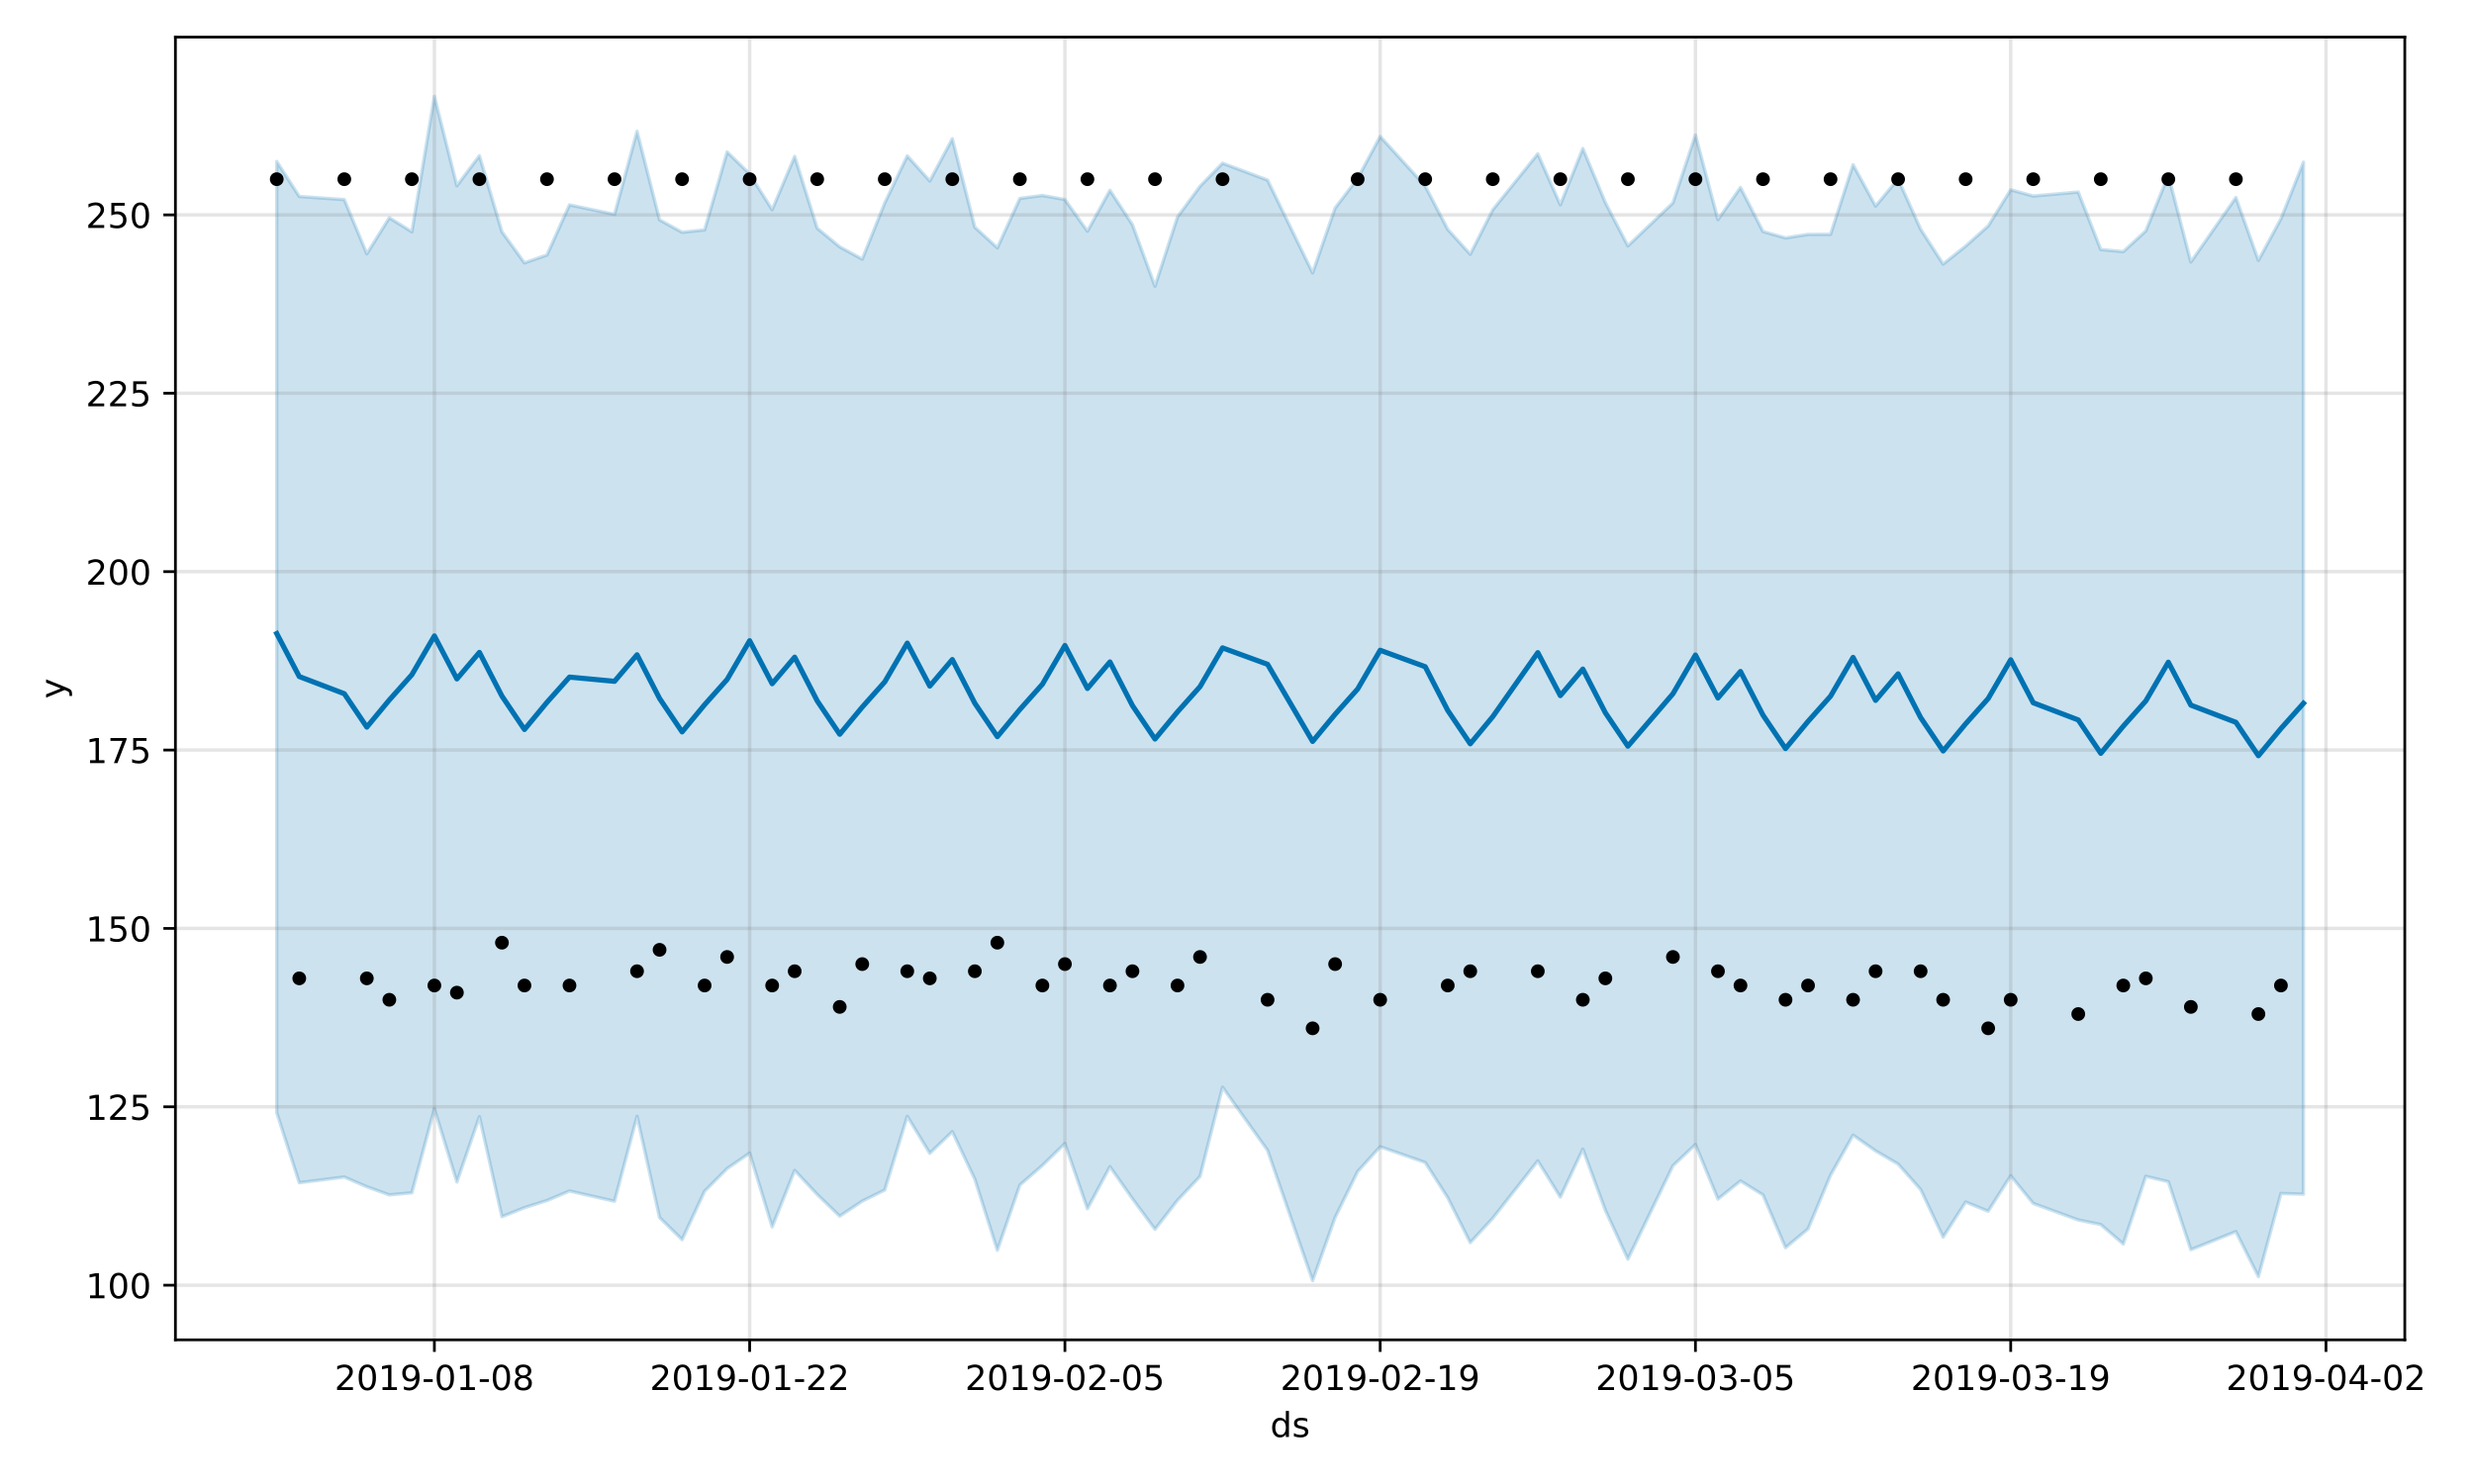 <?xml version="1.0" encoding="utf-8" standalone="no"?>
<!DOCTYPE svg PUBLIC "-//W3C//DTD SVG 1.1//EN"
  "http://www.w3.org/Graphics/SVG/1.1/DTD/svg11.dtd">
<!-- Created with matplotlib (https://matplotlib.org/) -->
<svg height="432pt" version="1.1" viewBox="0 0 720 432" width="720pt" xmlns="http://www.w3.org/2000/svg" xmlns:xlink="http://www.w3.org/1999/xlink">
 <defs>
  <style type="text/css">
*{stroke-linecap:butt;stroke-linejoin:round;}
  </style>
 </defs>
 <g id="figure_1">
  <g id="patch_1">
   <path d="M 0 432 
L 720 432 
L 720 0 
L 0 0 
z
" style="fill:#ffffff;"/>
  </g>
  <g id="axes_1">
   <g id="patch_2">
    <path d="M 51.05 390.04 
L 699.857 390.04 
L 699.857 10.8 
L 51.05 10.8 
z
" style="fill:#ffffff;"/>
   </g>
   <g id="PolyCollection_1">
    <defs>
     <path d="M 80.541 -384.999 
L 80.541 -108.091 
L 87.095 -87.696 
L 100.202 -89.364 
L 106.756 -86.526 
L 113.309 -84.163 
L 119.863 -84.766 
L 126.417 -109.22 
L 132.97 -87.916 
L 139.524 -106.926 
L 146.077 -77.824 
L 152.631 -80.44 
L 159.185 -82.521 
L 165.738 -85.287 
L 178.845 -82.309 
L 185.399 -107.039 
L 191.953 -77.56 
L 198.506 -71.137 
L 205.06 -85.219 
L 211.613 -91.819 
L 218.167 -96.333 
L 224.721 -74.837 
L 231.274 -91.289 
L 237.828 -84.281 
L 244.381 -77.97 
L 250.935 -82.348 
L 257.489 -85.588 
L 264.042 -107.031 
L 270.596 -96.264 
L 277.15 -102.566 
L 283.703 -88.724 
L 290.257 -68.043 
L 296.81 -87.026 
L 303.364 -92.733 
L 309.918 -99.12 
L 316.471 -80.123 
L 323.025 -92.369 
L 329.578 -83.037 
L 336.132 -74.136 
L 342.686 -82.581 
L 349.239 -89.533 
L 355.793 -115.507 
L 368.9 -97.117 
L 382.007 -59.198 
L 388.561 -77.58 
L 395.114 -90.957 
L 401.668 -98.18 
L 414.775 -93.605 
L 421.329 -83.343 
L 427.883 -70.253 
L 434.436 -77.369 
L 447.543 -94.059 
L 454.097 -83.507 
L 460.651 -97.471 
L 467.204 -79.679 
L 473.758 -65.454 
L 486.865 -92.636 
L 493.419 -98.824 
L 499.972 -82.937 
L 506.526 -88.219 
L 513.079 -84.152 
L 519.633 -68.791 
L 526.187 -74.251 
L 532.74 -89.897 
L 539.294 -101.552 
L 545.847 -96.973 
L 552.401 -93.138 
L 558.955 -85.734 
L 565.508 -71.879 
L 572.062 -82.084 
L 578.616 -79.402 
L 585.169 -89.732 
L 591.723 -81.672 
L 604.83 -76.865 
L 611.384 -75.517 
L 617.937 -69.863 
L 624.491 -89.567 
L 631.044 -88.001 
L 637.598 -68.22 
L 650.705 -73.468 
L 657.259 -60.367 
L 663.812 -84.568 
L 670.366 -84.368 
L 670.366 -384.791 
L 670.366 -384.791 
L 663.812 -368.297 
L 657.259 -356.201 
L 650.705 -374.503 
L 637.598 -355.717 
L 631.044 -381.01 
L 624.491 -364.784 
L 617.937 -358.747 
L 611.384 -359.359 
L 604.83 -376.097 
L 591.723 -374.938 
L 585.169 -376.749 
L 578.616 -366.221 
L 572.062 -360.364 
L 565.508 -355.122 
L 558.955 -365.286 
L 552.401 -379.902 
L 545.847 -372.005 
L 539.294 -384.057 
L 532.74 -363.786 
L 526.187 -363.766 
L 519.633 -362.732 
L 513.079 -364.599 
L 506.526 -377.416 
L 499.972 -368.047 
L 493.419 -392.697 
L 486.865 -372.922 
L 473.758 -360.423 
L 467.204 -373.033 
L 460.651 -388.774 
L 454.097 -372.393 
L 447.543 -387.219 
L 434.436 -370.923 
L 427.883 -357.974 
L 421.329 -365.234 
L 414.775 -377.851 
L 401.668 -392.274 
L 395.114 -380.042 
L 388.561 -371.451 
L 382.007 -352.561 
L 368.9 -379.574 
L 355.793 -384.493 
L 349.239 -377.771 
L 342.686 -368.845 
L 336.132 -348.69 
L 329.578 -366.577 
L 323.025 -376.607 
L 316.471 -364.69 
L 309.918 -373.915 
L 303.364 -375.094 
L 296.81 -374.243 
L 290.257 -359.85 
L 283.703 -365.854 
L 277.15 -391.61 
L 270.596 -379.318 
L 264.042 -386.625 
L 257.489 -372.922 
L 250.935 -356.565 
L 244.381 -360.139 
L 237.828 -365.569 
L 231.274 -386.465 
L 224.721 -370.957 
L 218.167 -381.362 
L 211.613 -387.767 
L 205.06 -365.078 
L 198.506 -364.38 
L 191.953 -368.001 
L 185.399 -393.788 
L 178.845 -369.598 
L 165.738 -372.361 
L 159.185 -357.778 
L 152.631 -355.475 
L 146.077 -364.536 
L 139.524 -386.656 
L 132.97 -377.918 
L 126.417 -403.962 
L 119.863 -364.515 
L 113.309 -368.619 
L 106.756 -358.117 
L 100.202 -373.904 
L 87.095 -374.814 
L 80.541 -384.999 
z
" id="mfff5564aca" style="stroke:#0072b2;stroke-opacity:0.2;"/>
    </defs>
    <g clip-path="url(#p25a1cf8310)">
     <use style="fill:#0072b2;fill-opacity:0.2;stroke:#0072b2;stroke-opacity:0.2;" x="0" xlink:href="#mfff5564aca" y="432"/>
    </g>
   </g>
   <g id="matplotlib.axis_1">
    <g id="xtick_1">
     <g id="line2d_1">
      <path clip-path="url(#p25a1cf8310)" d="M 126.417 390.04 
L 126.417 10.8 
" style="fill:none;stroke:#808080;stroke-linecap:square;stroke-opacity:0.2;"/>
     </g>
     <g id="line2d_2">
      <defs>
       <path d="M 0 0 
L 0 3.5 
" id="m54a63ee078" style="stroke:#000000;stroke-width:0.8;"/>
      </defs>
      <g>
       <use style="stroke:#000000;stroke-width:0.8;" x="126.417" xlink:href="#m54a63ee078" y="390.04"/>
      </g>
     </g>
     <g id="text_1">
      <!-- 2019-01-08 -->
      <defs>
       <path d="M 19.188 8.297 
L 53.609 8.297 
L 53.609 0 
L 7.328 0 
L 7.328 8.297 
Q 12.938 14.109 22.625 23.891 
Q 32.328 33.688 34.812 36.531 
Q 39.547 41.844 41.422 45.531 
Q 43.312 49.219 43.312 52.781 
Q 43.312 58.594 39.234 62.25 
Q 35.156 65.922 28.609 65.922 
Q 23.969 65.922 18.812 64.312 
Q 13.672 62.703 7.812 59.422 
L 7.812 69.391 
Q 13.766 71.781 18.938 73 
Q 24.125 74.219 28.422 74.219 
Q 39.75 74.219 46.484 68.547 
Q 53.219 62.891 53.219 53.422 
Q 53.219 48.922 51.531 44.891 
Q 49.859 40.875 45.406 35.406 
Q 44.188 33.984 37.641 27.219 
Q 31.109 20.453 19.188 8.297 
z
" id="DejaVuSans-50"/>
       <path d="M 31.781 66.406 
Q 24.172 66.406 20.328 58.906 
Q 16.5 51.422 16.5 36.375 
Q 16.5 21.391 20.328 13.891 
Q 24.172 6.391 31.781 6.391 
Q 39.453 6.391 43.281 13.891 
Q 47.125 21.391 47.125 36.375 
Q 47.125 51.422 43.281 58.906 
Q 39.453 66.406 31.781 66.406 
z
M 31.781 74.219 
Q 44.047 74.219 50.516 64.516 
Q 56.984 54.828 56.984 36.375 
Q 56.984 17.969 50.516 8.266 
Q 44.047 -1.422 31.781 -1.422 
Q 19.531 -1.422 13.062 8.266 
Q 6.594 17.969 6.594 36.375 
Q 6.594 54.828 13.062 64.516 
Q 19.531 74.219 31.781 74.219 
z
" id="DejaVuSans-48"/>
       <path d="M 12.406 8.297 
L 28.516 8.297 
L 28.516 63.922 
L 10.984 60.406 
L 10.984 69.391 
L 28.422 72.906 
L 38.281 72.906 
L 38.281 8.297 
L 54.391 8.297 
L 54.391 0 
L 12.406 0 
z
" id="DejaVuSans-49"/>
       <path d="M 10.984 1.516 
L 10.984 10.5 
Q 14.703 8.734 18.5 7.812 
Q 22.312 6.891 25.984 6.891 
Q 35.75 6.891 40.891 13.453 
Q 46.047 20.016 46.781 33.406 
Q 43.953 29.203 39.594 26.953 
Q 35.25 24.703 29.984 24.703 
Q 19.047 24.703 12.672 31.312 
Q 6.297 37.938 6.297 49.422 
Q 6.297 60.641 12.938 67.422 
Q 19.578 74.219 30.609 74.219 
Q 43.266 74.219 49.922 64.516 
Q 56.594 54.828 56.594 36.375 
Q 56.594 19.141 48.406 8.859 
Q 40.234 -1.422 26.422 -1.422 
Q 22.703 -1.422 18.891 -0.688 
Q 15.094 0.047 10.984 1.516 
z
M 30.609 32.422 
Q 37.25 32.422 41.125 36.953 
Q 45.016 41.5 45.016 49.422 
Q 45.016 57.281 41.125 61.844 
Q 37.25 66.406 30.609 66.406 
Q 23.969 66.406 20.094 61.844 
Q 16.219 57.281 16.219 49.422 
Q 16.219 41.5 20.094 36.953 
Q 23.969 32.422 30.609 32.422 
z
" id="DejaVuSans-57"/>
       <path d="M 4.891 31.391 
L 31.203 31.391 
L 31.203 23.391 
L 4.891 23.391 
z
" id="DejaVuSans-45"/>
       <path d="M 31.781 34.625 
Q 24.75 34.625 20.719 30.859 
Q 16.703 27.094 16.703 20.516 
Q 16.703 13.922 20.719 10.156 
Q 24.75 6.391 31.781 6.391 
Q 38.812 6.391 42.859 10.172 
Q 46.922 13.969 46.922 20.516 
Q 46.922 27.094 42.891 30.859 
Q 38.875 34.625 31.781 34.625 
z
M 21.922 38.812 
Q 15.578 40.375 12.031 44.719 
Q 8.5 49.078 8.5 55.328 
Q 8.5 64.062 14.719 69.141 
Q 20.953 74.219 31.781 74.219 
Q 42.672 74.219 48.875 69.141 
Q 55.078 64.062 55.078 55.328 
Q 55.078 49.078 51.531 44.719 
Q 48 40.375 41.703 38.812 
Q 48.828 37.156 52.797 32.312 
Q 56.781 27.484 56.781 20.516 
Q 56.781 9.906 50.312 4.234 
Q 43.844 -1.422 31.781 -1.422 
Q 19.734 -1.422 13.25 4.234 
Q 6.781 9.906 6.781 20.516 
Q 6.781 27.484 10.781 32.312 
Q 14.797 37.156 21.922 38.812 
z
M 18.312 54.391 
Q 18.312 48.734 21.844 45.562 
Q 25.391 42.391 31.781 42.391 
Q 38.141 42.391 41.719 45.562 
Q 45.312 48.734 45.312 54.391 
Q 45.312 60.062 41.719 63.234 
Q 38.141 66.406 31.781 66.406 
Q 25.391 66.406 21.844 63.234 
Q 18.312 60.062 18.312 54.391 
z
" id="DejaVuSans-56"/>
      </defs>
      <g transform="translate(97.359 404.638)scale(0.1 -0.1)">
       <use xlink:href="#DejaVuSans-50"/>
       <use x="63.623" xlink:href="#DejaVuSans-48"/>
       <use x="127.246" xlink:href="#DejaVuSans-49"/>
       <use x="190.869" xlink:href="#DejaVuSans-57"/>
       <use x="254.492" xlink:href="#DejaVuSans-45"/>
       <use x="290.576" xlink:href="#DejaVuSans-48"/>
       <use x="354.199" xlink:href="#DejaVuSans-49"/>
       <use x="417.822" xlink:href="#DejaVuSans-45"/>
       <use x="453.906" xlink:href="#DejaVuSans-48"/>
       <use x="517.529" xlink:href="#DejaVuSans-56"/>
      </g>
     </g>
    </g>
    <g id="xtick_2">
     <g id="line2d_3">
      <path clip-path="url(#p25a1cf8310)" d="M 218.167 390.04 
L 218.167 10.8 
" style="fill:none;stroke:#808080;stroke-linecap:square;stroke-opacity:0.2;"/>
     </g>
     <g id="line2d_4">
      <g>
       <use style="stroke:#000000;stroke-width:0.8;" x="218.167" xlink:href="#m54a63ee078" y="390.04"/>
      </g>
     </g>
     <g id="text_2">
      <!-- 2019-01-22 -->
      <g transform="translate(189.109 404.638)scale(0.1 -0.1)">
       <use xlink:href="#DejaVuSans-50"/>
       <use x="63.623" xlink:href="#DejaVuSans-48"/>
       <use x="127.246" xlink:href="#DejaVuSans-49"/>
       <use x="190.869" xlink:href="#DejaVuSans-57"/>
       <use x="254.492" xlink:href="#DejaVuSans-45"/>
       <use x="290.576" xlink:href="#DejaVuSans-48"/>
       <use x="354.199" xlink:href="#DejaVuSans-49"/>
       <use x="417.822" xlink:href="#DejaVuSans-45"/>
       <use x="453.906" xlink:href="#DejaVuSans-50"/>
       <use x="517.529" xlink:href="#DejaVuSans-50"/>
      </g>
     </g>
    </g>
    <g id="xtick_3">
     <g id="line2d_5">
      <path clip-path="url(#p25a1cf8310)" d="M 309.918 390.04 
L 309.918 10.8 
" style="fill:none;stroke:#808080;stroke-linecap:square;stroke-opacity:0.2;"/>
     </g>
     <g id="line2d_6">
      <g>
       <use style="stroke:#000000;stroke-width:0.8;" x="309.918" xlink:href="#m54a63ee078" y="390.04"/>
      </g>
     </g>
     <g id="text_3">
      <!-- 2019-02-05 -->
      <defs>
       <path d="M 10.797 72.906 
L 49.516 72.906 
L 49.516 64.594 
L 19.828 64.594 
L 19.828 46.734 
Q 21.969 47.469 24.109 47.828 
Q 26.266 48.188 28.422 48.188 
Q 40.625 48.188 47.75 41.5 
Q 54.891 34.812 54.891 23.391 
Q 54.891 11.625 47.562 5.094 
Q 40.234 -1.422 26.906 -1.422 
Q 22.312 -1.422 17.547 -0.641 
Q 12.797 0.141 7.719 1.703 
L 7.719 11.625 
Q 12.109 9.234 16.797 8.062 
Q 21.484 6.891 26.703 6.891 
Q 35.156 6.891 40.078 11.328 
Q 45.016 15.766 45.016 23.391 
Q 45.016 31 40.078 35.438 
Q 35.156 39.891 26.703 39.891 
Q 22.75 39.891 18.812 39.016 
Q 14.891 38.141 10.797 36.281 
z
" id="DejaVuSans-53"/>
      </defs>
      <g transform="translate(280.86 404.638)scale(0.1 -0.1)">
       <use xlink:href="#DejaVuSans-50"/>
       <use x="63.623" xlink:href="#DejaVuSans-48"/>
       <use x="127.246" xlink:href="#DejaVuSans-49"/>
       <use x="190.869" xlink:href="#DejaVuSans-57"/>
       <use x="254.492" xlink:href="#DejaVuSans-45"/>
       <use x="290.576" xlink:href="#DejaVuSans-48"/>
       <use x="354.199" xlink:href="#DejaVuSans-50"/>
       <use x="417.822" xlink:href="#DejaVuSans-45"/>
       <use x="453.906" xlink:href="#DejaVuSans-48"/>
       <use x="517.529" xlink:href="#DejaVuSans-53"/>
      </g>
     </g>
    </g>
    <g id="xtick_4">
     <g id="line2d_7">
      <path clip-path="url(#p25a1cf8310)" d="M 401.668 390.04 
L 401.668 10.8 
" style="fill:none;stroke:#808080;stroke-linecap:square;stroke-opacity:0.2;"/>
     </g>
     <g id="line2d_8">
      <g>
       <use style="stroke:#000000;stroke-width:0.8;" x="401.668" xlink:href="#m54a63ee078" y="390.04"/>
      </g>
     </g>
     <g id="text_4">
      <!-- 2019-02-19 -->
      <g transform="translate(372.61 404.638)scale(0.1 -0.1)">
       <use xlink:href="#DejaVuSans-50"/>
       <use x="63.623" xlink:href="#DejaVuSans-48"/>
       <use x="127.246" xlink:href="#DejaVuSans-49"/>
       <use x="190.869" xlink:href="#DejaVuSans-57"/>
       <use x="254.492" xlink:href="#DejaVuSans-45"/>
       <use x="290.576" xlink:href="#DejaVuSans-48"/>
       <use x="354.199" xlink:href="#DejaVuSans-50"/>
       <use x="417.822" xlink:href="#DejaVuSans-45"/>
       <use x="453.906" xlink:href="#DejaVuSans-49"/>
       <use x="517.529" xlink:href="#DejaVuSans-57"/>
      </g>
     </g>
    </g>
    <g id="xtick_5">
     <g id="line2d_9">
      <path clip-path="url(#p25a1cf8310)" d="M 493.419 390.04 
L 493.419 10.8 
" style="fill:none;stroke:#808080;stroke-linecap:square;stroke-opacity:0.2;"/>
     </g>
     <g id="line2d_10">
      <g>
       <use style="stroke:#000000;stroke-width:0.8;" x="493.419" xlink:href="#m54a63ee078" y="390.04"/>
      </g>
     </g>
     <g id="text_5">
      <!-- 2019-03-05 -->
      <defs>
       <path d="M 40.578 39.312 
Q 47.656 37.797 51.625 33 
Q 55.609 28.219 55.609 21.188 
Q 55.609 10.406 48.188 4.484 
Q 40.766 -1.422 27.094 -1.422 
Q 22.516 -1.422 17.656 -0.516 
Q 12.797 0.391 7.625 2.203 
L 7.625 11.719 
Q 11.719 9.328 16.594 8.109 
Q 21.484 6.891 26.812 6.891 
Q 36.078 6.891 40.938 10.547 
Q 45.797 14.203 45.797 21.188 
Q 45.797 27.641 41.281 31.266 
Q 36.766 34.906 28.719 34.906 
L 20.219 34.906 
L 20.219 43.016 
L 29.109 43.016 
Q 36.375 43.016 40.234 45.922 
Q 44.094 48.828 44.094 54.297 
Q 44.094 59.906 40.109 62.906 
Q 36.141 65.922 28.719 65.922 
Q 24.656 65.922 20.016 65.031 
Q 15.375 64.156 9.812 62.312 
L 9.812 71.094 
Q 15.438 72.656 20.344 73.438 
Q 25.25 74.219 29.594 74.219 
Q 40.828 74.219 47.359 69.109 
Q 53.906 64.016 53.906 55.328 
Q 53.906 49.266 50.438 45.094 
Q 46.969 40.922 40.578 39.312 
z
" id="DejaVuSans-51"/>
      </defs>
      <g transform="translate(464.361 404.638)scale(0.1 -0.1)">
       <use xlink:href="#DejaVuSans-50"/>
       <use x="63.623" xlink:href="#DejaVuSans-48"/>
       <use x="127.246" xlink:href="#DejaVuSans-49"/>
       <use x="190.869" xlink:href="#DejaVuSans-57"/>
       <use x="254.492" xlink:href="#DejaVuSans-45"/>
       <use x="290.576" xlink:href="#DejaVuSans-48"/>
       <use x="354.199" xlink:href="#DejaVuSans-51"/>
       <use x="417.822" xlink:href="#DejaVuSans-45"/>
       <use x="453.906" xlink:href="#DejaVuSans-48"/>
       <use x="517.529" xlink:href="#DejaVuSans-53"/>
      </g>
     </g>
    </g>
    <g id="xtick_6">
     <g id="line2d_11">
      <path clip-path="url(#p25a1cf8310)" d="M 585.169 390.04 
L 585.169 10.8 
" style="fill:none;stroke:#808080;stroke-linecap:square;stroke-opacity:0.2;"/>
     </g>
     <g id="line2d_12">
      <g>
       <use style="stroke:#000000;stroke-width:0.8;" x="585.169" xlink:href="#m54a63ee078" y="390.04"/>
      </g>
     </g>
     <g id="text_6">
      <!-- 2019-03-19 -->
      <g transform="translate(556.111 404.638)scale(0.1 -0.1)">
       <use xlink:href="#DejaVuSans-50"/>
       <use x="63.623" xlink:href="#DejaVuSans-48"/>
       <use x="127.246" xlink:href="#DejaVuSans-49"/>
       <use x="190.869" xlink:href="#DejaVuSans-57"/>
       <use x="254.492" xlink:href="#DejaVuSans-45"/>
       <use x="290.576" xlink:href="#DejaVuSans-48"/>
       <use x="354.199" xlink:href="#DejaVuSans-51"/>
       <use x="417.822" xlink:href="#DejaVuSans-45"/>
       <use x="453.906" xlink:href="#DejaVuSans-49"/>
       <use x="517.529" xlink:href="#DejaVuSans-57"/>
      </g>
     </g>
    </g>
    <g id="xtick_7">
     <g id="line2d_13">
      <path clip-path="url(#p25a1cf8310)" d="M 676.92 390.04 
L 676.92 10.8 
" style="fill:none;stroke:#808080;stroke-linecap:square;stroke-opacity:0.2;"/>
     </g>
     <g id="line2d_14">
      <g>
       <use style="stroke:#000000;stroke-width:0.8;" x="676.92" xlink:href="#m54a63ee078" y="390.04"/>
      </g>
     </g>
     <g id="text_7">
      <!-- 2019-04-02 -->
      <defs>
       <path d="M 37.797 64.312 
L 12.891 25.391 
L 37.797 25.391 
z
M 35.203 72.906 
L 47.609 72.906 
L 47.609 25.391 
L 58.016 25.391 
L 58.016 17.188 
L 47.609 17.188 
L 47.609 0 
L 37.797 0 
L 37.797 17.188 
L 4.891 17.188 
L 4.891 26.703 
z
" id="DejaVuSans-52"/>
      </defs>
      <g transform="translate(647.862 404.638)scale(0.1 -0.1)">
       <use xlink:href="#DejaVuSans-50"/>
       <use x="63.623" xlink:href="#DejaVuSans-48"/>
       <use x="127.246" xlink:href="#DejaVuSans-49"/>
       <use x="190.869" xlink:href="#DejaVuSans-57"/>
       <use x="254.492" xlink:href="#DejaVuSans-45"/>
       <use x="290.576" xlink:href="#DejaVuSans-48"/>
       <use x="354.199" xlink:href="#DejaVuSans-52"/>
       <use x="417.822" xlink:href="#DejaVuSans-45"/>
       <use x="453.906" xlink:href="#DejaVuSans-48"/>
       <use x="517.529" xlink:href="#DejaVuSans-50"/>
      </g>
     </g>
    </g>
    <g id="text_8">
     <!-- ds -->
     <defs>
      <path d="M 45.406 46.391 
L 45.406 75.984 
L 54.391 75.984 
L 54.391 0 
L 45.406 0 
L 45.406 8.203 
Q 42.578 3.328 38.25 0.953 
Q 33.938 -1.422 27.875 -1.422 
Q 17.969 -1.422 11.734 6.484 
Q 5.516 14.406 5.516 27.297 
Q 5.516 40.188 11.734 48.094 
Q 17.969 56 27.875 56 
Q 33.938 56 38.25 53.625 
Q 42.578 51.266 45.406 46.391 
z
M 14.797 27.297 
Q 14.797 17.391 18.875 11.75 
Q 22.953 6.109 30.078 6.109 
Q 37.203 6.109 41.297 11.75 
Q 45.406 17.391 45.406 27.297 
Q 45.406 37.203 41.297 42.844 
Q 37.203 48.484 30.078 48.484 
Q 22.953 48.484 18.875 42.844 
Q 14.797 37.203 14.797 27.297 
z
" id="DejaVuSans-100"/>
      <path d="M 44.281 53.078 
L 44.281 44.578 
Q 40.484 46.531 36.375 47.5 
Q 32.281 48.484 27.875 48.484 
Q 21.188 48.484 17.844 46.438 
Q 14.5 44.391 14.5 40.281 
Q 14.5 37.156 16.891 35.375 
Q 19.281 33.594 26.516 31.984 
L 29.594 31.297 
Q 39.156 29.25 43.188 25.516 
Q 47.219 21.781 47.219 15.094 
Q 47.219 7.469 41.188 3.016 
Q 35.156 -1.422 24.609 -1.422 
Q 20.219 -1.422 15.453 -0.562 
Q 10.688 0.297 5.422 2 
L 5.422 11.281 
Q 10.406 8.688 15.234 7.391 
Q 20.062 6.109 24.812 6.109 
Q 31.156 6.109 34.562 8.281 
Q 37.984 10.453 37.984 14.406 
Q 37.984 18.062 35.516 20.016 
Q 33.062 21.969 24.703 23.781 
L 21.578 24.516 
Q 13.234 26.266 9.516 29.906 
Q 5.812 33.547 5.812 39.891 
Q 5.812 47.609 11.281 51.797 
Q 16.75 56 26.812 56 
Q 31.781 56 36.172 55.266 
Q 40.578 54.547 44.281 53.078 
z
" id="DejaVuSans-115"/>
     </defs>
     <g transform="translate(369.675 418.317)scale(0.1 -0.1)">
      <use xlink:href="#DejaVuSans-100"/>
      <use x="63.477" xlink:href="#DejaVuSans-115"/>
     </g>
    </g>
   </g>
   <g id="matplotlib.axis_2">
    <g id="ytick_1">
     <g id="line2d_15">
      <path clip-path="url(#p25a1cf8310)" d="M 51.05 374.126 
L 699.857 374.126 
" style="fill:none;stroke:#808080;stroke-linecap:square;stroke-opacity:0.2;"/>
     </g>
     <g id="line2d_16">
      <defs>
       <path d="M 0 0 
L -3.5 0 
" id="ma55afc3444" style="stroke:#000000;stroke-width:0.8;"/>
      </defs>
      <g>
       <use style="stroke:#000000;stroke-width:0.8;" x="51.05" xlink:href="#ma55afc3444" y="374.126"/>
      </g>
     </g>
     <g id="text_9">
      <!-- 100 -->
      <g transform="translate(24.962 377.926)scale(0.1 -0.1)">
       <use xlink:href="#DejaVuSans-49"/>
       <use x="63.623" xlink:href="#DejaVuSans-48"/>
       <use x="127.246" xlink:href="#DejaVuSans-48"/>
      </g>
     </g>
    </g>
    <g id="ytick_2">
     <g id="line2d_17">
      <path clip-path="url(#p25a1cf8310)" d="M 51.05 322.197 
L 699.857 322.197 
" style="fill:none;stroke:#808080;stroke-linecap:square;stroke-opacity:0.2;"/>
     </g>
     <g id="line2d_18">
      <g>
       <use style="stroke:#000000;stroke-width:0.8;" x="51.05" xlink:href="#ma55afc3444" y="322.197"/>
      </g>
     </g>
     <g id="text_10">
      <!-- 125 -->
      <g transform="translate(24.962 325.996)scale(0.1 -0.1)">
       <use xlink:href="#DejaVuSans-49"/>
       <use x="63.623" xlink:href="#DejaVuSans-50"/>
       <use x="127.246" xlink:href="#DejaVuSans-53"/>
      </g>
     </g>
    </g>
    <g id="ytick_3">
     <g id="line2d_19">
      <path clip-path="url(#p25a1cf8310)" d="M 51.05 270.267 
L 699.857 270.267 
" style="fill:none;stroke:#808080;stroke-linecap:square;stroke-opacity:0.2;"/>
     </g>
     <g id="line2d_20">
      <g>
       <use style="stroke:#000000;stroke-width:0.8;" x="51.05" xlink:href="#ma55afc3444" y="270.267"/>
      </g>
     </g>
     <g id="text_11">
      <!-- 150 -->
      <g transform="translate(24.962 274.066)scale(0.1 -0.1)">
       <use xlink:href="#DejaVuSans-49"/>
       <use x="63.623" xlink:href="#DejaVuSans-53"/>
       <use x="127.246" xlink:href="#DejaVuSans-48"/>
      </g>
     </g>
    </g>
    <g id="ytick_4">
     <g id="line2d_21">
      <path clip-path="url(#p25a1cf8310)" d="M 51.05 218.337 
L 699.857 218.337 
" style="fill:none;stroke:#808080;stroke-linecap:square;stroke-opacity:0.2;"/>
     </g>
     <g id="line2d_22">
      <g>
       <use style="stroke:#000000;stroke-width:0.8;" x="51.05" xlink:href="#ma55afc3444" y="218.337"/>
      </g>
     </g>
     <g id="text_12">
      <!-- 175 -->
      <defs>
       <path d="M 8.203 72.906 
L 55.078 72.906 
L 55.078 68.703 
L 28.609 0 
L 18.312 0 
L 43.219 64.594 
L 8.203 64.594 
z
" id="DejaVuSans-55"/>
      </defs>
      <g transform="translate(24.962 222.136)scale(0.1 -0.1)">
       <use xlink:href="#DejaVuSans-49"/>
       <use x="63.623" xlink:href="#DejaVuSans-55"/>
       <use x="127.246" xlink:href="#DejaVuSans-53"/>
      </g>
     </g>
    </g>
    <g id="ytick_5">
     <g id="line2d_23">
      <path clip-path="url(#p25a1cf8310)" d="M 51.05 166.407 
L 699.857 166.407 
" style="fill:none;stroke:#808080;stroke-linecap:square;stroke-opacity:0.2;"/>
     </g>
     <g id="line2d_24">
      <g>
       <use style="stroke:#000000;stroke-width:0.8;" x="51.05" xlink:href="#ma55afc3444" y="166.407"/>
      </g>
     </g>
     <g id="text_13">
      <!-- 200 -->
      <g transform="translate(24.962 170.206)scale(0.1 -0.1)">
       <use xlink:href="#DejaVuSans-50"/>
       <use x="63.623" xlink:href="#DejaVuSans-48"/>
       <use x="127.246" xlink:href="#DejaVuSans-48"/>
      </g>
     </g>
    </g>
    <g id="ytick_6">
     <g id="line2d_25">
      <path clip-path="url(#p25a1cf8310)" d="M 51.05 114.477 
L 699.857 114.477 
" style="fill:none;stroke:#808080;stroke-linecap:square;stroke-opacity:0.2;"/>
     </g>
     <g id="line2d_26">
      <g>
       <use style="stroke:#000000;stroke-width:0.8;" x="51.05" xlink:href="#ma55afc3444" y="114.477"/>
      </g>
     </g>
     <g id="text_14">
      <!-- 225 -->
      <g transform="translate(24.962 118.277)scale(0.1 -0.1)">
       <use xlink:href="#DejaVuSans-50"/>
       <use x="63.623" xlink:href="#DejaVuSans-50"/>
       <use x="127.246" xlink:href="#DejaVuSans-53"/>
      </g>
     </g>
    </g>
    <g id="ytick_7">
     <g id="line2d_27">
      <path clip-path="url(#p25a1cf8310)" d="M 51.05 62.548 
L 699.857 62.548 
" style="fill:none;stroke:#808080;stroke-linecap:square;stroke-opacity:0.2;"/>
     </g>
     <g id="line2d_28">
      <g>
       <use style="stroke:#000000;stroke-width:0.8;" x="51.05" xlink:href="#ma55afc3444" y="62.548"/>
      </g>
     </g>
     <g id="text_15">
      <!-- 250 -->
      <g transform="translate(24.962 66.347)scale(0.1 -0.1)">
       <use xlink:href="#DejaVuSans-50"/>
       <use x="63.623" xlink:href="#DejaVuSans-53"/>
       <use x="127.246" xlink:href="#DejaVuSans-48"/>
      </g>
     </g>
    </g>
    <g id="text_16">
     <!-- y -->
     <defs>
      <path d="M 32.172 -5.078 
Q 28.375 -14.844 24.75 -17.812 
Q 21.141 -20.797 15.094 -20.797 
L 7.906 -20.797 
L 7.906 -13.281 
L 13.188 -13.281 
Q 16.891 -13.281 18.938 -11.516 
Q 21 -9.766 23.484 -3.219 
L 25.094 0.875 
L 2.984 54.688 
L 12.5 54.688 
L 29.594 11.922 
L 46.688 54.688 
L 56.203 54.688 
z
" id="DejaVuSans-121"/>
     </defs>
     <g transform="translate(18.883 203.379)rotate(-90)scale(0.1 -0.1)">
      <use xlink:href="#DejaVuSans-121"/>
     </g>
    </g>
   </g>
   <g id="line2d_29">
    <defs>
     <path d="M 0 1.5 
C 0.398 1.5 0.779 1.342 1.061 1.061 
C 1.342 0.779 1.5 0.398 1.5 0 
C 1.5 -0.398 1.342 -0.779 1.061 -1.061 
C 0.779 -1.342 0.398 -1.5 0 -1.5 
C -0.398 -1.5 -0.779 -1.342 -1.061 -1.061 
C -1.342 -0.779 -1.5 -0.398 -1.5 0 
C -1.5 0.398 -1.342 0.779 -1.061 1.061 
C -0.779 1.342 -0.398 1.5 0 1.5 
z
" id="m9e171d6b32" style="stroke:#000000;"/>
    </defs>
    <g clip-path="url(#p25a1cf8310)">
     <use style="stroke:#000000;" x="80.541" xlink:href="#m9e171d6b32" y="52.162"/>
     <use style="stroke:#000000;" x="87.095" xlink:href="#m9e171d6b32" y="284.807"/>
     <use style="stroke:#000000;" x="100.202" xlink:href="#m9e171d6b32" y="52.162"/>
     <use style="stroke:#000000;" x="106.756" xlink:href="#m9e171d6b32" y="284.807"/>
     <use style="stroke:#000000;" x="113.309" xlink:href="#m9e171d6b32" y="291.039"/>
     <use style="stroke:#000000;" x="119.863" xlink:href="#m9e171d6b32" y="52.162"/>
     <use style="stroke:#000000;" x="126.417" xlink:href="#m9e171d6b32" y="286.884"/>
     <use style="stroke:#000000;" x="132.97" xlink:href="#m9e171d6b32" y="288.961"/>
     <use style="stroke:#000000;" x="139.524" xlink:href="#m9e171d6b32" y="52.162"/>
     <use style="stroke:#000000;" x="146.077" xlink:href="#m9e171d6b32" y="274.421"/>
     <use style="stroke:#000000;" x="152.631" xlink:href="#m9e171d6b32" y="286.884"/>
     <use style="stroke:#000000;" x="159.185" xlink:href="#m9e171d6b32" y="52.162"/>
     <use style="stroke:#000000;" x="165.738" xlink:href="#m9e171d6b32" y="286.884"/>
     <use style="stroke:#000000;" x="178.845" xlink:href="#m9e171d6b32" y="52.162"/>
     <use style="stroke:#000000;" x="185.399" xlink:href="#m9e171d6b32" y="282.73"/>
     <use style="stroke:#000000;" x="191.953" xlink:href="#m9e171d6b32" y="276.498"/>
     <use style="stroke:#000000;" x="198.506" xlink:href="#m9e171d6b32" y="52.162"/>
     <use style="stroke:#000000;" x="205.06" xlink:href="#m9e171d6b32" y="286.884"/>
     <use style="stroke:#000000;" x="211.613" xlink:href="#m9e171d6b32" y="278.575"/>
     <use style="stroke:#000000;" x="218.167" xlink:href="#m9e171d6b32" y="52.162"/>
     <use style="stroke:#000000;" x="224.721" xlink:href="#m9e171d6b32" y="286.884"/>
     <use style="stroke:#000000;" x="231.274" xlink:href="#m9e171d6b32" y="282.73"/>
     <use style="stroke:#000000;" x="237.828" xlink:href="#m9e171d6b32" y="52.162"/>
     <use style="stroke:#000000;" x="244.381" xlink:href="#m9e171d6b32" y="293.116"/>
     <use style="stroke:#000000;" x="250.935" xlink:href="#m9e171d6b32" y="280.653"/>
     <use style="stroke:#000000;" x="257.489" xlink:href="#m9e171d6b32" y="52.162"/>
     <use style="stroke:#000000;" x="264.042" xlink:href="#m9e171d6b32" y="282.73"/>
     <use style="stroke:#000000;" x="270.596" xlink:href="#m9e171d6b32" y="284.807"/>
     <use style="stroke:#000000;" x="277.15" xlink:href="#m9e171d6b32" y="52.162"/>
     <use style="stroke:#000000;" x="283.703" xlink:href="#m9e171d6b32" y="282.73"/>
     <use style="stroke:#000000;" x="290.257" xlink:href="#m9e171d6b32" y="274.421"/>
     <use style="stroke:#000000;" x="296.81" xlink:href="#m9e171d6b32" y="52.162"/>
     <use style="stroke:#000000;" x="303.364" xlink:href="#m9e171d6b32" y="286.884"/>
     <use style="stroke:#000000;" x="309.918" xlink:href="#m9e171d6b32" y="280.653"/>
     <use style="stroke:#000000;" x="316.471" xlink:href="#m9e171d6b32" y="52.162"/>
     <use style="stroke:#000000;" x="323.025" xlink:href="#m9e171d6b32" y="286.884"/>
     <use style="stroke:#000000;" x="329.578" xlink:href="#m9e171d6b32" y="282.73"/>
     <use style="stroke:#000000;" x="336.132" xlink:href="#m9e171d6b32" y="52.162"/>
     <use style="stroke:#000000;" x="342.686" xlink:href="#m9e171d6b32" y="286.884"/>
     <use style="stroke:#000000;" x="349.239" xlink:href="#m9e171d6b32" y="278.575"/>
     <use style="stroke:#000000;" x="355.793" xlink:href="#m9e171d6b32" y="52.162"/>
     <use style="stroke:#000000;" x="368.9" xlink:href="#m9e171d6b32" y="291.039"/>
     <use style="stroke:#000000;" x="382.007" xlink:href="#m9e171d6b32" y="299.347"/>
     <use style="stroke:#000000;" x="388.561" xlink:href="#m9e171d6b32" y="280.653"/>
     <use style="stroke:#000000;" x="395.114" xlink:href="#m9e171d6b32" y="52.162"/>
     <use style="stroke:#000000;" x="401.668" xlink:href="#m9e171d6b32" y="291.039"/>
     <use style="stroke:#000000;" x="414.775" xlink:href="#m9e171d6b32" y="52.162"/>
     <use style="stroke:#000000;" x="421.329" xlink:href="#m9e171d6b32" y="286.884"/>
     <use style="stroke:#000000;" x="427.883" xlink:href="#m9e171d6b32" y="282.73"/>
     <use style="stroke:#000000;" x="434.436" xlink:href="#m9e171d6b32" y="52.162"/>
     <use style="stroke:#000000;" x="447.543" xlink:href="#m9e171d6b32" y="282.73"/>
     <use style="stroke:#000000;" x="454.097" xlink:href="#m9e171d6b32" y="52.162"/>
     <use style="stroke:#000000;" x="460.651" xlink:href="#m9e171d6b32" y="291.039"/>
     <use style="stroke:#000000;" x="467.204" xlink:href="#m9e171d6b32" y="284.807"/>
     <use style="stroke:#000000;" x="473.758" xlink:href="#m9e171d6b32" y="52.162"/>
     <use style="stroke:#000000;" x="486.865" xlink:href="#m9e171d6b32" y="278.575"/>
     <use style="stroke:#000000;" x="493.419" xlink:href="#m9e171d6b32" y="52.162"/>
     <use style="stroke:#000000;" x="499.972" xlink:href="#m9e171d6b32" y="282.73"/>
     <use style="stroke:#000000;" x="506.526" xlink:href="#m9e171d6b32" y="286.884"/>
     <use style="stroke:#000000;" x="513.079" xlink:href="#m9e171d6b32" y="52.162"/>
     <use style="stroke:#000000;" x="519.633" xlink:href="#m9e171d6b32" y="291.039"/>
     <use style="stroke:#000000;" x="526.187" xlink:href="#m9e171d6b32" y="286.884"/>
     <use style="stroke:#000000;" x="532.74" xlink:href="#m9e171d6b32" y="52.162"/>
     <use style="stroke:#000000;" x="539.294" xlink:href="#m9e171d6b32" y="291.039"/>
     <use style="stroke:#000000;" x="545.847" xlink:href="#m9e171d6b32" y="282.73"/>
     <use style="stroke:#000000;" x="552.401" xlink:href="#m9e171d6b32" y="52.162"/>
     <use style="stroke:#000000;" x="558.955" xlink:href="#m9e171d6b32" y="282.73"/>
     <use style="stroke:#000000;" x="565.508" xlink:href="#m9e171d6b32" y="291.039"/>
     <use style="stroke:#000000;" x="572.062" xlink:href="#m9e171d6b32" y="52.162"/>
     <use style="stroke:#000000;" x="578.616" xlink:href="#m9e171d6b32" y="299.347"/>
     <use style="stroke:#000000;" x="585.169" xlink:href="#m9e171d6b32" y="291.039"/>
     <use style="stroke:#000000;" x="591.723" xlink:href="#m9e171d6b32" y="52.162"/>
     <use style="stroke:#000000;" x="604.83" xlink:href="#m9e171d6b32" y="295.193"/>
     <use style="stroke:#000000;" x="611.384" xlink:href="#m9e171d6b32" y="52.162"/>
     <use style="stroke:#000000;" x="617.937" xlink:href="#m9e171d6b32" y="286.884"/>
     <use style="stroke:#000000;" x="624.491" xlink:href="#m9e171d6b32" y="284.807"/>
     <use style="stroke:#000000;" x="631.044" xlink:href="#m9e171d6b32" y="52.162"/>
     <use style="stroke:#000000;" x="637.598" xlink:href="#m9e171d6b32" y="293.116"/>
     <use style="stroke:#000000;" x="650.705" xlink:href="#m9e171d6b32" y="52.162"/>
     <use style="stroke:#000000;" x="657.259" xlink:href="#m9e171d6b32" y="295.193"/>
     <use style="stroke:#000000;" x="663.812" xlink:href="#m9e171d6b32" y="286.884"/>
    </g>
   </g>
   <g id="line2d_30">
    <path clip-path="url(#p25a1cf8310)" d="M 80.541 184.436 
L 87.095 196.946 
L 100.202 201.94 
L 106.756 211.667 
L 113.309 203.754 
L 119.863 196.411 
L 126.417 185.13 
L 132.97 197.64 
L 139.524 189.917 
L 146.077 202.634 
L 152.631 212.361 
L 159.185 204.448 
L 165.738 197.105 
L 178.845 198.334 
L 185.399 190.611 
L 191.953 203.328 
L 198.506 213.055 
L 205.06 205.142 
L 211.613 197.799 
L 218.167 186.518 
L 224.721 199.028 
L 231.274 191.305 
L 237.828 204.022 
L 244.381 213.749 
L 250.935 205.836 
L 257.489 198.493 
L 264.042 187.212 
L 270.596 199.721 
L 277.15 191.999 
L 283.703 204.716 
L 290.257 214.443 
L 296.81 206.53 
L 303.364 199.187 
L 309.918 187.906 
L 316.471 200.415 
L 323.025 192.693 
L 329.578 205.409 
L 336.132 215.137 
L 342.686 207.224 
L 349.239 199.881 
L 355.793 188.6 
L 368.9 193.387 
L 382.007 215.831 
L 388.561 207.918 
L 395.114 200.575 
L 401.668 189.294 
L 414.775 194.081 
L 421.329 206.797 
L 427.883 216.525 
L 434.436 208.612 
L 447.543 189.988 
L 454.097 202.497 
L 460.651 194.775 
L 467.204 207.491 
L 473.758 217.219 
L 486.865 201.963 
L 493.419 190.682 
L 499.972 203.191 
L 506.526 195.469 
L 513.079 208.185 
L 519.633 217.913 
L 526.187 210 
L 532.74 202.657 
L 539.294 191.376 
L 545.847 203.885 
L 552.401 196.163 
L 558.955 208.879 
L 565.508 218.607 
L 572.062 210.693 
L 578.616 203.351 
L 585.169 192.07 
L 591.723 204.579 
L 604.83 209.573 
L 611.384 219.301 
L 617.937 211.387 
L 624.491 204.045 
L 631.044 192.764 
L 637.598 205.273 
L 650.705 210.267 
L 657.259 219.995 
L 663.812 212.081 
L 670.366 204.739 
" style="fill:none;stroke:#0072b2;stroke-linecap:square;stroke-width:1.5;"/>
   </g>
   <g id="patch_3">
    <path d="M 51.05 390.04 
L 51.05 10.8 
" style="fill:none;stroke:#000000;stroke-linecap:square;stroke-linejoin:miter;stroke-width:0.8;"/>
   </g>
   <g id="patch_4">
    <path d="M 699.857 390.04 
L 699.857 10.8 
" style="fill:none;stroke:#000000;stroke-linecap:square;stroke-linejoin:miter;stroke-width:0.8;"/>
   </g>
   <g id="patch_5">
    <path d="M 51.05 390.04 
L 699.857 390.04 
" style="fill:none;stroke:#000000;stroke-linecap:square;stroke-linejoin:miter;stroke-width:0.8;"/>
   </g>
   <g id="patch_6">
    <path d="M 51.05 10.8 
L 699.857 10.8 
" style="fill:none;stroke:#000000;stroke-linecap:square;stroke-linejoin:miter;stroke-width:0.8;"/>
   </g>
  </g>
 </g>
 <defs>
  <clipPath id="p25a1cf8310">
   <rect height="379.24" width="648.807" x="51.05" y="10.8"/>
  </clipPath>
 </defs>
</svg>
